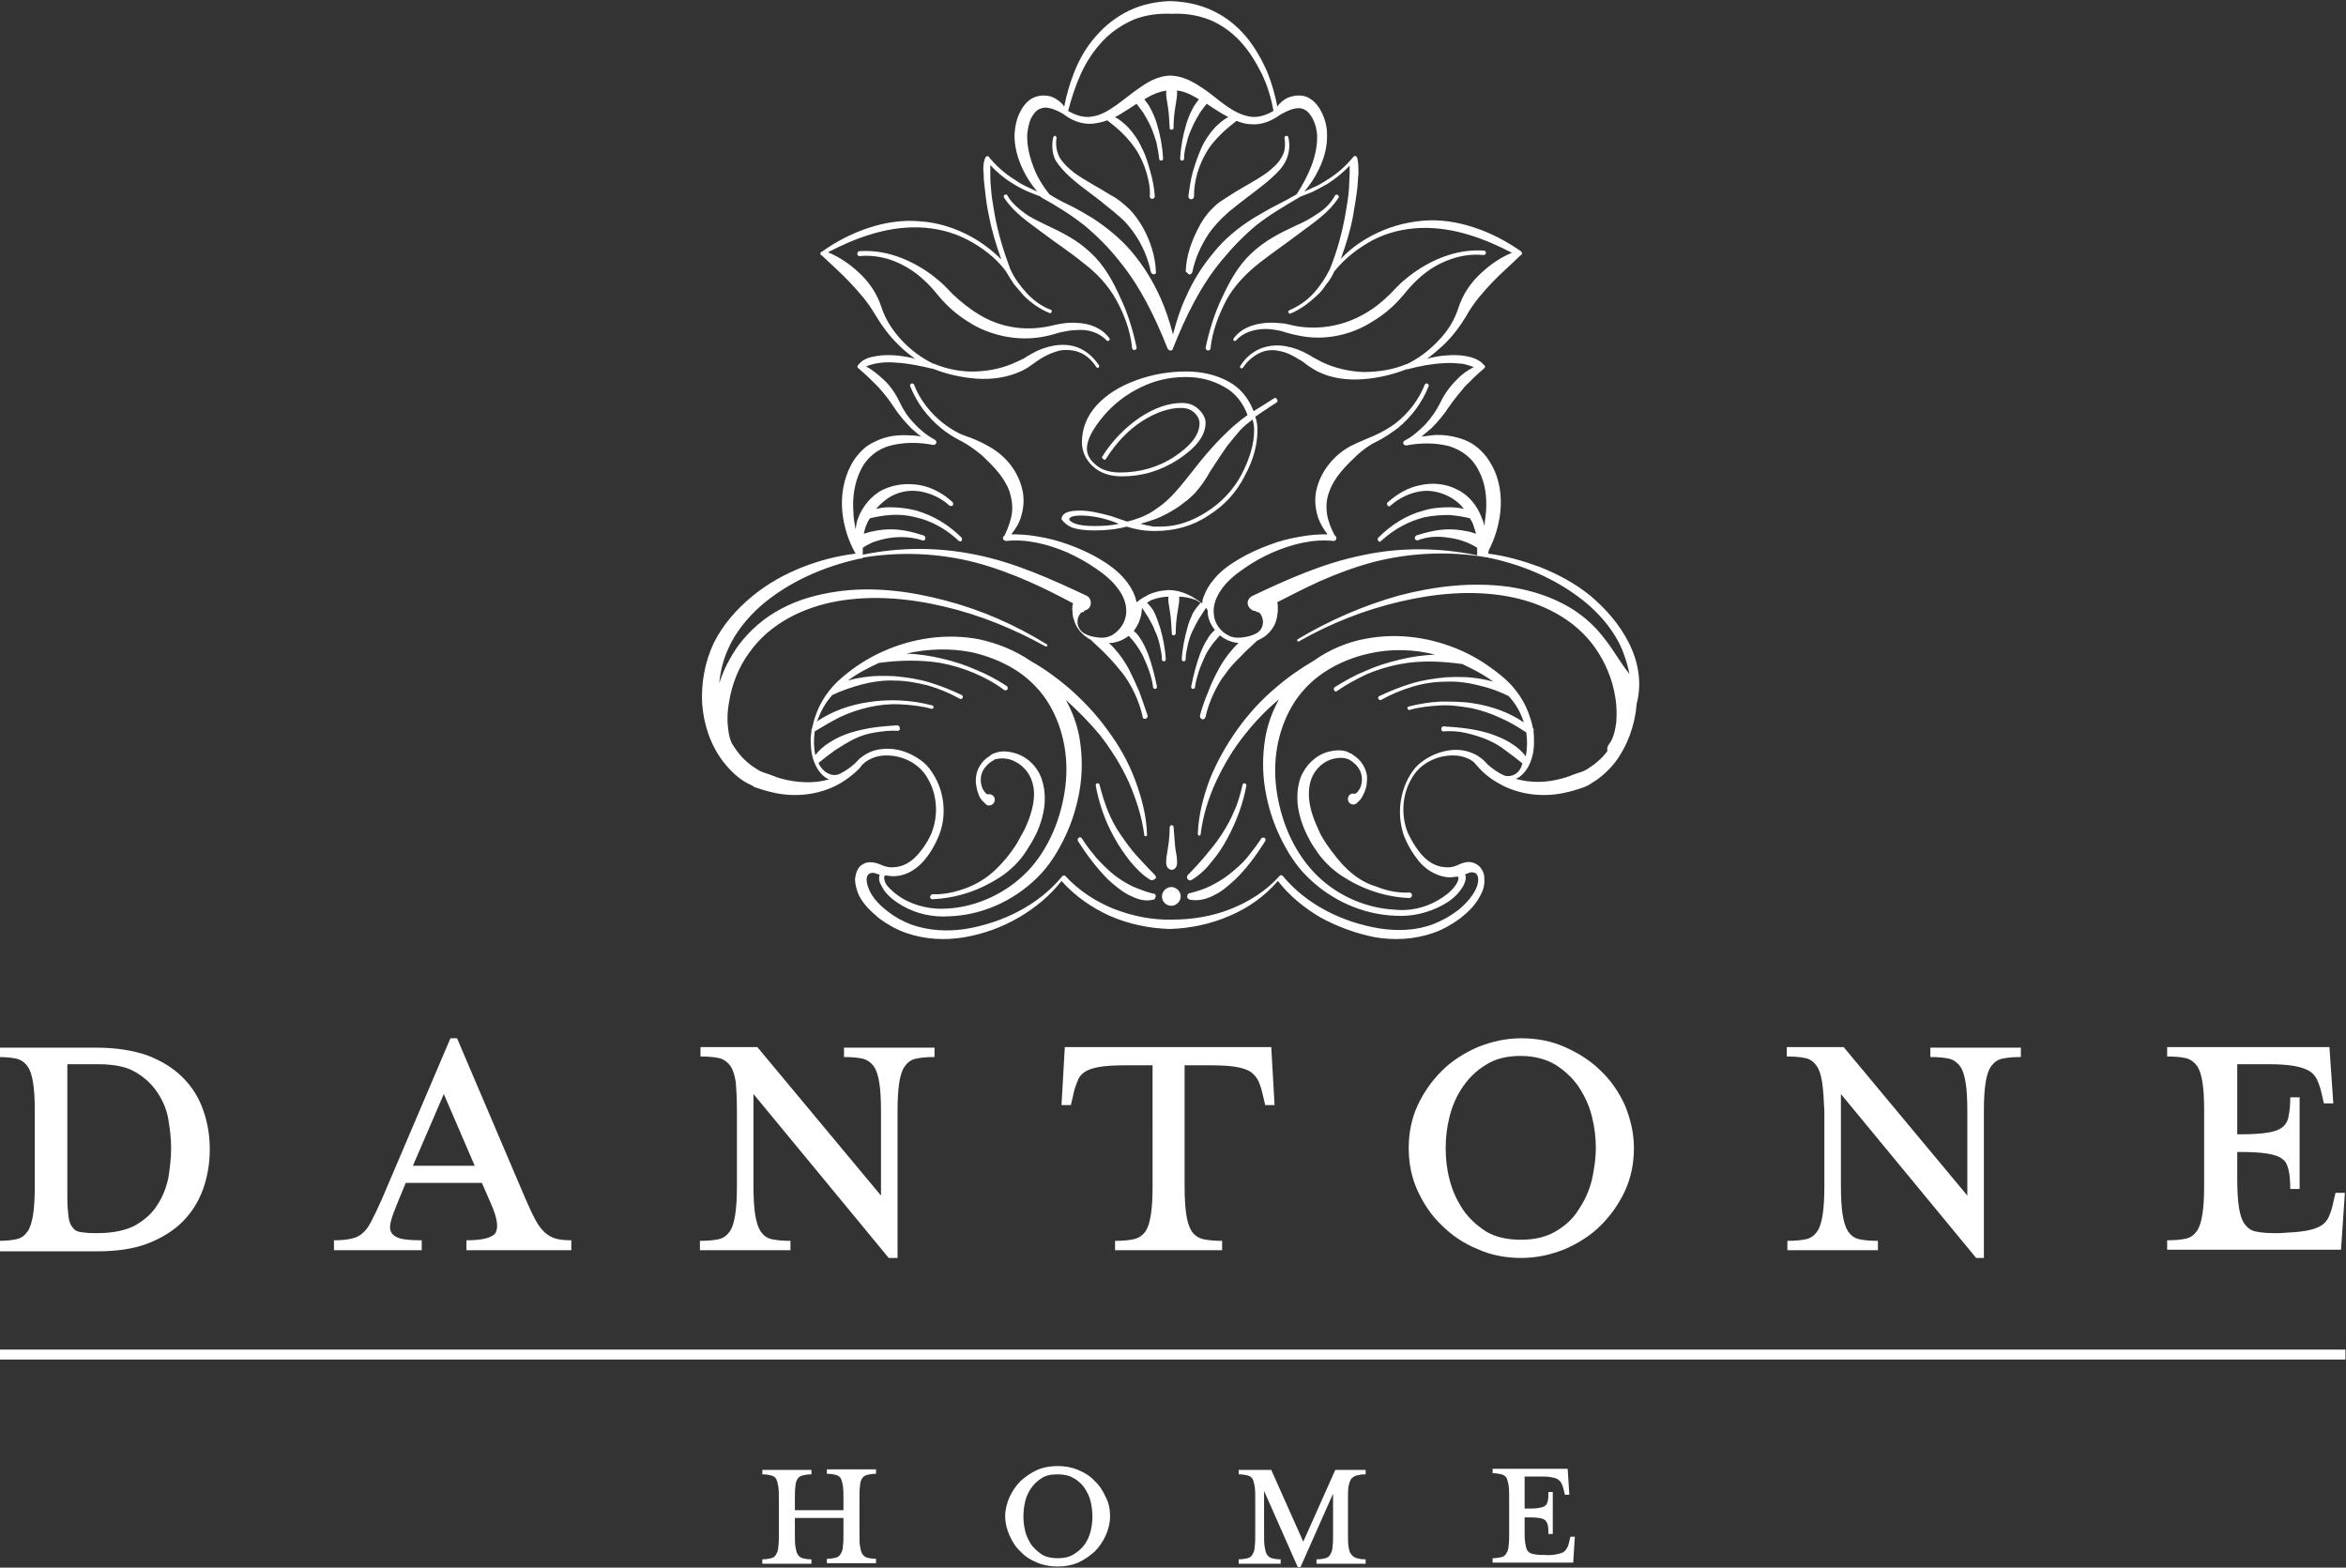 <?xml version="1.0" encoding="utf-8"?>
<!-- Generator: Adobe Illustrator 21.0.0, SVG Export Plug-In . SVG Version: 6.00 Build 0)  -->
<svg version="1.1" id="Слой_1" xmlns="http://www.w3.org/2000/svg" xmlns:xlink="http://www.w3.org/1999/xlink" x="0px" y="0px"
	 viewBox="0 0 425 284" style="enable-background:new 0 0 425 284;" xml:space="preserve">
<rect x="0" y="0" width="425" height="284" fill="#333333" stroke="none"/>
<style type="text/css">
	.st0{fill:#fff;}
</style>
<g>
	<path class="st0" d="M152.8,273.5v-1.9c0-1,0-1.8-0.1-2.4c-0.1-0.6-0.2-1-0.4-1.4c-0.2-0.3-0.5-0.5-0.9-0.6
		c-0.4-0.1-0.9-0.2-1.6-0.2v-0.8h8.9v0.8c-0.7,0-1.2,0.1-1.6,0.2c-0.4,0.1-0.7,0.3-0.9,0.6c-0.2,0.3-0.4,0.8-0.4,1.4
		c-0.1,0.6-0.1,1.4-0.1,2.4v6.2c0,1,0,1.7,0.1,2.3c0.1,0.6,0.2,1.1,0.4,1.4c0.2,0.3,0.5,0.6,0.9,0.7c0.4,0.1,0.9,0.2,1.6,0.2v0.8
		h-8.9v-0.8c0.7,0,1.2-0.1,1.6-0.2c0.4-0.1,0.7-0.3,0.9-0.7c0.2-0.3,0.4-0.8,0.4-1.4c0.1-0.6,0.1-1.4,0.1-2.3V275H144v2.9
		c0,1,0,1.7,0.1,2.3c0.1,0.6,0.2,1.1,0.4,1.4c0.2,0.3,0.5,0.6,0.9,0.7c0.4,0.1,0.9,0.2,1.6,0.2v0.8h-8.9v-0.8c0.6,0,1.2-0.1,1.6-0.2
		c0.4-0.1,0.7-0.3,0.9-0.7c0.2-0.3,0.4-0.8,0.4-1.4c0.1-0.6,0.1-1.4,0.1-2.3v-6.2c0-1,0-1.8-0.1-2.4c-0.1-0.6-0.2-1-0.4-1.4
		c-0.2-0.3-0.5-0.5-0.9-0.6c-0.4-0.1-0.9-0.2-1.6-0.2v-0.8h8.9v0.8c-0.7,0-1.2,0.1-1.6,0.2c-0.4,0.1-0.7,0.3-0.9,0.6
		c-0.2,0.3-0.4,0.8-0.4,1.4c-0.1,0.6-0.1,1.4-0.1,2.4v1.9H152.8z"/>
	<path class="st0" d="M201.1,274.7c0,1.2-0.3,2.4-0.8,3.5c-0.5,1.1-1.2,2.1-2,2.9c-0.9,0.8-1.9,1.5-3,2c-1.2,0.5-2.4,0.7-3.7,0.7
		c-1.3,0-2.5-0.2-3.7-0.7c-1.2-0.5-2.2-1.1-3-2c-0.9-0.8-1.5-1.8-2-2.9c-0.5-1.1-0.8-2.3-0.8-3.5c0-1.2,0.3-2.4,0.8-3.5
		c0.5-1.1,1.2-2.1,2-2.9c0.9-0.8,1.9-1.5,3-2c1.2-0.5,2.4-0.7,3.7-0.7c1.3,0,2.5,0.2,3.7,0.7c1.2,0.5,2.2,1.1,3,2
		c0.9,0.8,1.5,1.8,2,2.9C200.9,272.3,201.1,273.5,201.1,274.7z M197.9,274.7c0-0.8-0.1-1.7-0.3-2.6c-0.2-0.9-0.6-1.7-1.1-2.5
		c-0.5-0.7-1.2-1.4-2-1.8c-0.8-0.5-1.8-0.7-2.9-0.7c-1.2,0-2.2,0.2-2.9,0.7c-0.8,0.5-1.4,1.1-1.9,1.8c-0.5,0.7-0.9,1.6-1.1,2.5
		c-0.2,0.9-0.3,1.8-0.3,2.6c0,0.9,0.1,1.7,0.3,2.6c0.2,0.9,0.6,1.7,1.1,2.5c0.5,0.7,1.2,1.3,1.9,1.8c0.8,0.5,1.8,0.7,2.9,0.7
		c1.1,0,2.1-0.2,2.9-0.7c0.8-0.5,1.5-1.1,2-1.8c0.5-0.7,0.9-1.6,1.1-2.5C197.8,276.5,197.9,275.6,197.9,274.7z"/>
	<path class="st0" d="M229,277.9c0,1,0,1.7,0.1,2.3c0.1,0.6,0.2,1.1,0.4,1.4c0.2,0.3,0.5,0.6,0.9,0.7c0.4,0.1,0.9,0.2,1.6,0.2v0.8
		h-7.6v-0.8c0.6,0,1.2-0.1,1.6-0.2c0.4-0.1,0.7-0.3,0.9-0.7c0.2-0.3,0.4-0.8,0.4-1.4c0.1-0.6,0.1-1.4,0.1-2.3v-6.2
		c0-1,0-1.8-0.1-2.4c-0.1-0.6-0.2-1-0.4-1.4c-0.2-0.3-0.5-0.5-0.9-0.6c-0.4-0.1-0.9-0.2-1.6-0.2v-0.8h5.9l5.8,13l5.8-13h5.5v0.8
		c-0.7,0-1.2,0.1-1.6,0.2c-0.4,0.1-0.7,0.3-1,0.6c-0.2,0.3-0.4,0.8-0.5,1.4c-0.1,0.6-0.1,1.4-0.1,2.4v6.2c0,1,0,1.7,0.1,2.3
		c0.1,0.6,0.2,1.1,0.5,1.4c0.2,0.3,0.6,0.6,1,0.7c0.4,0.1,0.9,0.2,1.6,0.2v0.8h-8.9v-0.8c0.7,0,1.2-0.1,1.6-0.2
		c0.4-0.1,0.7-0.3,0.9-0.7c0.2-0.3,0.4-0.8,0.4-1.4c0.1-0.6,0.1-1.4,0.1-2.3v-7.3l-5.9,13.3h-0.5l-6.1-13.8V277.9z"/>
	<path class="st0" d="M281.9,281.6c0.5-0.1,1-0.2,1.3-0.4c0.3-0.2,0.5-0.4,0.7-0.8c0.2-0.3,0.3-0.7,0.4-1.2l0.2-0.8h0.8l-0.3,4.7
		h-14.6v-0.8c0.6,0,1.2-0.1,1.6-0.2c0.4-0.1,0.7-0.3,0.9-0.7c0.2-0.3,0.4-0.8,0.4-1.4c0.1-0.6,0.1-1.4,0.1-2.3v-6.2
		c0-1,0-1.8-0.1-2.4c-0.1-0.6-0.2-1-0.4-1.4c-0.2-0.3-0.5-0.5-0.9-0.6c-0.4-0.1-0.9-0.2-1.6-0.2v-0.8h8.6h5l0.3,4.7h-0.8l-0.2-0.8
		c-0.1-0.4-0.2-0.8-0.4-1.2c-0.1-0.3-0.4-0.6-0.7-0.8c-0.3-0.2-0.7-0.3-1.3-0.4c-0.5-0.1-1.3-0.1-2.1-0.1h-2.6v5.8h0.2
		c1,0,1.8,0,2.3-0.1c0.6-0.1,1-0.2,1.2-0.4c0.3-0.2,0.4-0.5,0.5-0.9c0.1-0.4,0.1-0.9,0.1-1.6h0.8v7.6h-0.8c0-0.6,0-1.2-0.1-1.6
		c-0.1-0.4-0.3-0.7-0.5-0.9c-0.3-0.2-0.7-0.4-1.2-0.4c-0.6-0.1-1.3-0.1-2.3-0.1h-0.2v2.3c0,1,0,1.7,0.1,2.3c0.1,0.6,0.2,1.1,0.4,1.4
		c0.2,0.3,0.5,0.5,0.9,0.6c0.4,0.1,0.9,0.2,1.6,0.2h0.5C280.7,281.8,281.4,281.7,281.9,281.6z"/>
</g>
<g>
	<path class="st0" d="M-0.4,224.8c1.4,0,2.5-0.1,3.4-0.3c0.9-0.2,1.5-0.7,2-1.4c0.5-0.7,0.8-1.8,1-3.1c0.2-1.3,0.3-3,0.3-5.1v-13.6
		c0-2.2-0.1-3.9-0.3-5.1c-0.2-1.3-0.5-2.3-1-3c-0.5-0.7-1.2-1.2-2-1.4c-0.9-0.2-2-0.3-3.4-0.3v-1.7h17.8c3.6,0,6.7,0.5,9.3,1.4
		c2.6,1,4.7,2.3,6.4,4c1.7,1.7,2.9,3.6,3.7,5.9c0.8,2.2,1.2,4.6,1.2,7.1c0,2.6-0.4,4.9-1.2,7.2c-0.8,2.2-2,4.2-3.7,5.9
		c-1.7,1.7-3.8,3-6.4,4c-2.6,1-5.7,1.4-9.3,1.4H-0.4V224.8z M31,208c0-1.7-0.2-3.4-0.5-5.2c-0.3-1.8-1-3.4-2-4.9
		c-1-1.5-2.3-2.7-4-3.7c-1.7-1-4-1.4-6.8-1.4h-5.5v24.2c0,1.4,0.1,2.5,0.2,3.3c0.1,0.9,0.3,1.5,0.7,2c0.3,0.5,0.8,0.8,1.4,0.9
		c0.6,0.1,1.5,0.2,2.5,0.2h0.7c2.8,0,5.1-0.5,6.8-1.4c1.7-1,3.1-2.2,4-3.7c1-1.5,1.6-3.1,2-4.9C30.8,211.5,31,209.7,31,208z"/>
	<path class="st0" d="M71.9,218.2c-0.5,1.2-0.9,2.3-1.1,3.1c-0.2,0.8-0.2,1.5,0.1,2c0.3,0.5,0.9,0.9,1.7,1.1
		c0.9,0.2,2.1,0.3,3.8,0.3v1.8H60.5v-1.8c1.3,0,2.3-0.1,3.2-0.3c0.8-0.2,1.5-0.5,2.1-1.1c0.6-0.5,1.1-1.3,1.6-2.3
		c0.5-1,1.1-2.2,1.8-3.8l12.4-29.1h1.2l12.4,29.1c0.7,1.6,1.3,2.9,1.8,3.8c0.5,1,1.1,1.7,1.7,2.3c0.6,0.5,1.2,0.9,2,1.1
		c0.7,0.2,1.7,0.3,2.8,0.3v1.8H84.5v-1.8c3,0,4.8-0.5,5.3-1.4c0.5-0.9,0.3-2.6-0.8-5.1l-1.7-3.9H73.5L71.9,218.2z M80.4,198.2
		l-5.6,13H86L80.4,198.2z"/>
	<path class="st0" d="M133.3,196.1c-0.2-1.3-0.5-2.3-1-3c-0.5-0.7-1.2-1.2-2-1.4c-0.9-0.2-2-0.3-3.4-0.3v-1.7h10.3l22.4,26.9v-15.3
		c0-2.2-0.1-3.9-0.3-5.1c-0.2-1.3-0.5-2.3-1-3c-0.5-0.7-1.2-1.2-2-1.4c-0.9-0.2-2-0.3-3.4-0.3v-1.7h16.4v1.7c-1.4,0-2.5,0.1-3.4,0.3
		c-0.9,0.2-1.5,0.7-2,1.4c-0.5,0.7-0.8,1.7-1,3c-0.2,1.3-0.3,3-0.3,5.1v26.6h-1.6l-24.5-29.7v16.7c0,2.1,0.1,3.8,0.3,5.1
		c0.2,1.3,0.5,2.3,1,3.1c0.5,0.7,1.1,1.2,2,1.4c0.9,0.2,2,0.3,3.4,0.3v1.7h-16.4v-1.7c1.4,0,2.5-0.1,3.4-0.3c0.9-0.2,1.5-0.7,2-1.4
		c0.5-0.7,0.8-1.8,1-3.1c0.2-1.3,0.3-3,0.3-5.1v-13.6C133.5,199.1,133.4,197.4,133.3,196.1z"/>
	<path class="st0" d="M203.7,193c-1.9,0-3.4,0.1-4.6,0.3c-1.1,0.2-2,0.5-2.6,0.9c-0.6,0.4-1.1,1-1.3,1.7c-0.3,0.7-0.6,1.5-0.8,2.6
		l-0.4,1.7h-1.7l0.6-10.5h37.4l0.6,10.5h-1.7l-0.4-1.7c-0.2-1-0.5-1.9-0.8-2.6c-0.3-0.7-0.8-1.2-1.4-1.7c-0.6-0.4-1.5-0.7-2.6-0.9
		c-1.1-0.2-2.7-0.3-4.6-0.3h-4.8v21.9c0,2.1,0.1,3.8,0.3,5.1c0.2,1.3,0.5,2.3,1,3.1c0.5,0.7,1.2,1.2,2.1,1.4c0.9,0.2,2,0.3,3.4,0.3
		v1.7h-19.4v-1.7c1.4,0,2.5-0.1,3.4-0.3c0.9-0.2,1.6-0.7,2.1-1.4c0.5-0.7,0.8-1.8,1-3.1c0.2-1.3,0.3-3,0.3-5.1V193H203.7z"/>
	<path class="st0" d="M296,208c0,2.7-0.5,5.3-1.6,7.7c-1.1,2.4-2.6,4.5-4.4,6.3c-1.8,1.8-4,3.2-6.5,4.3c-2.5,1-5.1,1.6-7.9,1.6
		c-2.8,0-5.5-0.5-7.9-1.6c-2.5-1-4.7-2.5-6.5-4.3c-1.9-1.8-3.3-3.9-4.4-6.3c-1.1-2.4-1.6-5-1.6-7.7c0-2.7,0.5-5.3,1.6-7.7
		c1.1-2.4,2.6-4.5,4.4-6.3c1.8-1.8,4-3.2,6.5-4.3c2.5-1,5.1-1.6,7.9-1.6c2.8,0,5.5,0.5,7.9,1.6c2.5,1.1,4.7,2.5,6.5,4.3
		c1.9,1.8,3.3,3.9,4.4,6.3C295.4,202.8,296,205.3,296,208z M289.1,208c0-1.8-0.2-3.7-0.7-5.7c-0.5-2-1.3-3.7-2.4-5.4
		c-1.1-1.6-2.5-2.9-4.2-4c-1.7-1-3.8-1.6-6.3-1.6c-2.5,0-4.6,0.5-6.3,1.6c-1.7,1-3.1,2.4-4.2,4c-1.1,1.6-1.9,3.4-2.4,5.4
		c-0.5,2-0.7,3.8-0.7,5.7c0,1.9,0.2,3.8,0.7,5.7c0.5,2,1.3,3.7,2.4,5.4c1.1,1.6,2.5,2.9,4.2,4c1.7,1,3.8,1.5,6.3,1.5
		c2.5,0,4.6-0.5,6.3-1.5c1.7-1,3.2-2.3,4.2-4c1.1-1.6,1.9-3.4,2.4-5.4C288.8,211.8,289.1,209.9,289.1,208z"/>
	<path class="st0" d="M330.1,196.1c-0.2-1.3-0.5-2.3-1-3c-0.5-0.7-1.1-1.2-2-1.4c-0.9-0.2-2-0.3-3.4-0.3v-1.7h10.3l22.4,26.9v-15.3
		c0-2.2-0.1-3.9-0.3-5.1c-0.2-1.3-0.5-2.3-1-3c-0.5-0.7-1.2-1.2-2-1.4c-0.9-0.2-2-0.3-3.4-0.3v-1.7h16.4v1.7c-1.4,0-2.5,0.1-3.4,0.3
		c-0.9,0.2-1.5,0.7-2,1.4c-0.5,0.7-0.8,1.7-1,3c-0.2,1.3-0.3,3-0.3,5.1v26.6H358l-24.5-29.7v16.7c0,2.1,0.1,3.8,0.3,5.1
		c0.2,1.3,0.5,2.3,1,3.1c0.5,0.7,1.1,1.2,2,1.4c0.9,0.2,2,0.3,3.4,0.3v1.7h-16.4v-1.7c1.4,0,2.5-0.1,3.4-0.3c0.9-0.2,1.5-0.7,2-1.4
		c0.5-0.7,0.8-1.8,1-3.1c0.2-1.3,0.3-3,0.3-5.1v-13.6C330.4,199.1,330.3,197.4,330.1,196.1z"/>
	<path class="st0" d="M417.6,223c1.2-0.2,2.1-0.5,2.8-0.9c0.7-0.4,1.2-1,1.5-1.7c0.3-0.7,0.6-1.5,0.8-2.6l0.4-1.7h1.7l-0.7,10.3
		h-31.5v-1.7c1.4,0,2.5-0.1,3.4-0.3c0.9-0.2,1.5-0.7,2-1.4c0.5-0.7,0.8-1.8,1-3.1c0.2-1.3,0.3-3,0.3-5.1v-13.6
		c0-2.2-0.1-3.9-0.3-5.1c-0.2-1.3-0.5-2.3-1-3c-0.5-0.7-1.2-1.2-2-1.4c-0.9-0.2-2-0.3-3.4-0.3v-1.7h18.6h10.8l0.7,10.2H421l-0.4-1.7
		c-0.2-1-0.5-1.8-0.8-2.5c-0.3-0.7-0.8-1.3-1.5-1.7c-0.7-0.4-1.6-0.7-2.8-0.9c-1.2-0.2-2.7-0.3-4.6-0.3h-5.6v12.7h0.5
		c2.1,0,3.8-0.1,5-0.3c1.2-0.2,2.1-0.5,2.7-1c0.6-0.5,1-1.2,1.1-2c0.2-0.9,0.3-2,0.3-3.4h1.7v16.6h-1.7c0-1.4-0.1-2.6-0.3-3.4
		c-0.2-0.9-0.5-1.6-1.1-2c-0.6-0.5-1.5-0.8-2.7-1c-1.2-0.2-2.9-0.3-5-0.3h-0.5v4.9c0,2.1,0.1,3.8,0.3,5.1c0.2,1.3,0.5,2.3,1,3
		c0.5,0.7,1.1,1.2,2,1.4c0.9,0.2,2,0.3,3.4,0.3h1C414.9,223.3,416.4,223.2,417.6,223z"/>
</g>
<rect x="-0.4" y="244.5" class="st0" width="425.3" height="1.8"/>
<path class="st0" d="M229.3,58.5c-2.2,0.2-4.4,0.9-5.8,2.8c-0.1,0.1-0.1,0.3,0,0.4c0.1,0.1,0.3,0.1,0.4,0l0,0
	c1.3-1.5,3.4-2.1,5.4-2.1c1,0,2,0.2,2.9,0.4c0.9,0.3,2,0.6,3.1,0.8c4.2,0.9,8.8,0.1,12.6-2.1c1.9-1.1,3.7-2.4,5.2-4
	c0.8-0.8,1.4-1.6,2.1-2.4c0.7-0.8,1.4-1.5,2.2-2.2c1.5-1.3,3.3-2.4,5.3-3.1c1.9-0.7,4-1,6-0.8l0.1,0c0,0,0,0,0,0
	c0.2,0,0.4-0.2,0.4-0.4c0-0.2-0.2-0.4-0.4-0.4c-4.3-0.3-8.5,1.2-12.1,3.6c-0.9,0.6-1.8,1.3-2.6,2c-0.8,0.7-1.5,1.5-2.2,2.2
	c-1.4,1.4-3,2.7-4.8,3.7c-3.5,2-7.5,2.8-11.5,2.3c-1-0.1-1.9-0.4-3-0.6C231.5,58.5,230.4,58.4,229.3,58.5z M202.2,54.3
	c1.5,2.7,2.6,5.7,2.9,8.8l0,0c0,0,0,0,0,0c0,0.2,0.3,0.4,0.5,0.3c0.2-0.1,0.4-0.3,0.3-0.5c-0.7-3.2-1.6-6.2-3-9.1
	c-1.3-2.9-2.9-5.8-5.3-8c-2.4-2.3-5.2-3.7-8-5c-1.4-0.7-2.8-1.3-4-2.2c-1.2-0.9-2.4-1.9-3.1-3.2c0,0,0,0,0,0
	c-0.1-0.2-0.4-0.2-0.5-0.1c-0.2,0.1-0.2,0.4-0.1,0.5c1.8,2.8,4.5,4.5,7,6.4c2.5,1.9,5,3.5,7.3,5.4C198.6,49.4,200.7,51.6,202.2,54.3
	z M218.8,63.5c0.2,0,0.5-0.1,0.5-0.4v0c0.3-3.1,1.5-6.1,2.9-8.8c1.5-2.7,3.7-4.9,6-6.7c2.3-1.8,4.8-3.5,7.3-5.4
	c2.5-1.9,5.2-3.6,7-6.4c0,0,0,0,0,0c0.1-0.2,0-0.4-0.2-0.5c-0.2-0.1-0.4,0-0.5,0.2c-0.7,1.3-1.8,2.4-3.1,3.2c-1.3,0.9-2.6,1.6-4,2.2
	c-2.8,1.3-5.6,2.7-8,5c-2.4,2.2-4,5.2-5.3,8c-1.4,2.9-2.3,5.9-3,9.1c0,0,0,0,0,0C218.4,63.2,218.6,63.5,218.8,63.5z M194,32.2
	c2,1.8,4.2,3.2,6.2,4.9c0.5,0.4,1,0.8,1.5,1.2c0.5,0.4,0.9,0.8,1.4,1.2c0.9,0.8,1.7,1.8,2.4,2.8c1.4,2,2.5,4.5,3,7l0,0
	c0.1,0.2,0.3,0.4,0.5,0.4c0.3,0,0.5-0.2,0.4-0.5c-0.1-2.8-1-5.5-2.3-7.9c-0.7-1.2-1.5-2.4-2.5-3.4c-0.5-0.5-1-0.9-1.6-1.4
	c-0.5-0.4-1.1-0.8-1.7-1.1c-2.2-1.4-4.6-2.6-6.7-4.1c-1-0.8-1.9-1.6-2.6-2.7c-0.6-1.1-0.8-2.4-0.6-3.6c0-0.2-0.1-0.3-0.2-0.4
	c-0.2,0-0.3,0.1-0.4,0.3c-0.3,1.3-0.2,2.9,0.4,4.1C192,30.3,193,31.3,194,32.2z M200.5,61.7c0.1,0.1,0.3,0.1,0.4,0
	c0.1-0.1,0.2-0.3,0.1-0.4c-1.4-1.9-3.6-2.7-5.8-2.8c-1.1-0.1-2.2,0-3.3,0.2c-1.1,0.2-2,0.5-3,0.6c-4,0.6-8.1-0.2-11.5-2.3
	c-1.7-1-3.3-2.3-4.8-3.7c-0.7-0.7-1.4-1.5-2.2-2.2c-0.8-0.7-1.7-1.4-2.6-2c-3.6-2.4-7.8-3.9-12.1-3.6c0,0,0,0,0,0
	c-0.2,0-0.4,0.2-0.4,0.5c0,0.2,0.2,0.4,0.4,0.4l0,0c2-0.2,4.1,0.1,6,0.8c1.9,0.7,3.7,1.8,5.2,3.1c0.8,0.7,1.5,1.4,2.2,2.2
	c0.7,0.8,1.3,1.6,2.1,2.4c1.5,1.6,3.3,2.9,5.2,4c3.8,2.1,8.4,2.9,12.6,2.1c1.1-0.2,2.1-0.5,3.1-0.8c1-0.2,2-0.4,2.9-0.4
	C197,59.6,199.1,60.2,200.5,61.7L200.5,61.7z M215.4,49.7c0.2,0.1,0.5-0.1,0.6-0.4l0,0c0.5-2.5,1.6-4.9,3-7c0.7-1,1.5-1.9,2.4-2.8
	c0.4-0.4,0.9-0.8,1.3-1.2c0.5-0.4,1-0.8,1.5-1.2c2-1.6,4.2-3.1,6.2-4.9c1-0.9,2-1.9,2.6-3.2c0.6-1.3,0.7-2.8,0.4-4.1
	c0-0.2-0.2-0.3-0.4-0.3c-0.2,0-0.3,0.2-0.3,0.4c0.2,1.3,0.1,2.6-0.6,3.6c-0.6,1.1-1.6,1.9-2.6,2.7c-2.1,1.5-4.4,2.6-6.7,4.1
	c-0.6,0.4-1.1,0.7-1.7,1.1c-0.6,0.4-1.1,0.9-1.6,1.4c-1,1-1.8,2.2-2.4,3.4c-1.3,2.5-2.2,5.1-2.3,7.9
	C215.1,49.4,215.2,49.6,215.4,49.7z M169,162.9c4.4-0.2,8.5-1.6,12.2-4c1.8-1.2,3.5-2.8,4.7-4.7c0.6-0.9,1.2-1.9,1.7-2.9
	c0.5-1,0.9-2.1,1.2-3.2c0.6-2.2,0.7-4.7-0.1-7c-0.8-2.3-2.7-4.1-5-4.7c-1.1-0.3-2.3-0.4-3.4,0c-0.3,0.1-0.6,0.2-0.8,0.4
	c-0.1,0.1-0.3,0.2-0.4,0.3l-0.3,0.2c-0.5,0.4-0.9,0.8-1.2,1.3c-0.7,1-0.9,2.3-0.8,3.4c0.1,0.6,0.2,1.2,0.4,1.7
	c0.2,0.6,0.4,1.1,1.1,1.7l0.3,0.3c0.2,0.2,0.5,0.3,0.8,0.2c0.5-0.1,0.9-0.6,0.8-1.2c-0.1-0.5-0.6-0.9-1.1-0.8
	c-0.3,0.1-0.7-0.3-0.9-0.7c-0.3-0.4-0.4-0.9-0.5-1.4c-0.1-1,0.1-1.9,0.7-2.7c0.3-0.4,0.6-0.7,1-1l0.3-0.2c0.1,0,0.2-0.1,0.3-0.2
	c0.2-0.1,0.4-0.2,0.6-0.2c0.9-0.2,1.9-0.1,2.7,0.2c1.8,0.7,3.2,2.2,3.7,4c0.6,1.8,0.3,3.9-0.3,5.8c-0.3,1-0.7,1.9-1.1,2.8
	c-0.5,0.9-1,1.8-1.5,2.7c-1.1,1.7-2.4,3.3-3.9,4.7c-1.5,1.4-3.3,2.5-5.2,3.2c-1.9,0.7-4,1.2-6,1.1h0c0,0,0,0,0,0
	c-0.3,0-0.5,0.3-0.5,0.5C168.5,162.7,168.7,163,169,162.9z M215.2,158.5c-0.2,0.2-0.2,0.5-0.1,0.7c0.2,0.3,0.5,0.4,0.8,0.2
	c1.5-0.9,2.7-2.1,3.7-3.4c1.1-1.3,2-2.7,2.8-4.2c1.6-3,2.8-6.2,3.4-9.5c0-0.2-0.1-0.3-0.3-0.4c-0.2,0-0.4,0.1-0.4,0.3
	c-0.4,1.6-0.8,3.2-1.5,4.7c-0.6,1.5-1.4,2.9-2.3,4.3c-0.9,1.4-1.9,2.6-2.9,3.8C217.4,156.2,216.3,157.4,215.2,158.5L215.2,158.5z
	 M222.8,158.3c-1.1,0.9-2.3,1.6-3.5,2.2c-1.2,0.6-2.5,1-3.7,1.3l-0.1,0c-0.2,0.1-0.4,0.2-0.4,0.5c-0.1,0.3,0.1,0.6,0.5,0.7
	c1.7,0.3,3.2-0.2,4.5-0.9c1.4-0.7,2.5-1.7,3.6-2.7c2.2-2.1,3.9-4.5,5.5-7c0.1-0.2,0.1-0.5-0.1-0.6c-0.2-0.1-0.5-0.1-0.6,0.1
	c-0.8,1.2-1.7,2.4-2.6,3.5C225,156.5,223.9,157.4,222.8,158.3z M212.2,160.7c-0.9,0-1.7,0.8-1.7,1.7c0,0.9,0.7,1.7,1.7,1.7
	c0.9,0,1.7-0.8,1.7-1.7C213.9,161.5,213.1,160.7,212.2,160.7z M295.1,116.5c-1.7-3.4-4.2-6.2-6.9-8.5c-2.8-2.3-6-4-9.3-5.3
	c-3-1.1-6.1-2-9.3-2.4c0-0.2,0.1-0.4,0.1-0.6c1.1-2.1,1.8-4.4,2.1-6.9c0.3-2.9-0.1-6-1.6-8.6c-0.7-1.3-1.7-2.5-2.9-3.4
	c-1.2-0.9-2.6-1.4-4-1.7c-1.4-0.3-2.8-0.4-4.2-0.2c-0.5,0.1-1,0.1-1.6,0.2c0.6-0.5,1.2-1,1.8-1.5c1.2-1.2,2.3-2.5,3.2-3.9
	c0.9-1.3,1.9-2.5,2.9-3.7c1.1-1.1,2.2-2.2,3.4-3.2l0.1-0.1c0,0,0.1-0.1,0.1-0.1c0.1-0.2,0-0.4-0.2-0.5v0c-0.8-1-2.2-1.4-3.3-1.6
	c-1.2-0.2-2.4-0.2-3.6-0.1c-1.2,0.1-2.3,0.3-3.4,0.6c1-0.7,2-1.6,2.9-2.4c1.8-1.7,3.3-3.7,4.6-6c1.2-2,2.7-3.7,4.3-5.4
	c1.6-1.7,3.4-3.2,5.1-4.9l0.2-0.1c0,0,0.1-0.1,0.1-0.2c0.1-0.2-0.1-0.4-0.2-0.5v0c-2.6-1.8-5.4-3.3-8.5-4.3c-3-1-6.2-1.5-9.4-1.2
	c-3.2,0.3-6.3,1.2-9.1,2.7c-2.1,1.1-4,2.5-5.6,4.2c0.9-2.5,1.7-5,2.2-7.7c0.3-1.7,0.6-3.5,0.8-5.2c0.1-0.9,0.1-1.8,0.2-2.6
	c0-0.9,0-1.8-0.2-2.7l-0.1-0.2c0-0.1-0.1-0.2-0.2-0.2c-0.2-0.1-0.4,0-0.5,0.2v0c-1.3,1.6-2.9,3-4.7,4.1c-0.9,0.6-1.8,1.1-2.8,1.5
	c-0.4,0.2-0.9,0.4-1.3,0.6c1-1.2,1.9-2.5,2.6-4c1-2,1.6-4.2,1.5-6.5c0-1.2-0.3-2.4-0.8-3.5c-0.5-1.1-1.2-2.2-2.4-2.9
	c-0.6-0.4-1.3-0.5-2-0.5c-0.7,0-1.3,0.2-1.9,0.4c-0.8,0.4-1.4,0.9-1.9,1.6c-0.4-2.1-1-4.2-1.8-6.2c-1-2.3-2.3-4.6-3.9-6.5
	c-1.7-2-3.7-3.6-6.1-4.7c-2.3-1.1-4.9-1.6-7.5-1.7c0,0-0.1,0-0.1,0c0,0,0,0-0.1,0c-2.5,0.1-5,0.6-7.3,1.7c-2.3,1.1-4.4,2.7-6.1,4.7
	c-1.7,1.9-3,4.2-3.9,6.5c-0.8,2-1.4,4.1-1.8,6.2c-0.5-0.7-1.1-1.2-1.9-1.6c-0.6-0.3-1.2-0.4-1.9-0.4c-0.7,0-1.4,0.2-2,0.5
	c-1.2,0.7-1.9,1.8-2.4,2.9c-0.5,1.1-0.7,2.3-0.8,3.5c-0.1,2.3,0.6,4.6,1.5,6.5c0.7,1.5,1.6,2.8,2.6,4c-0.5-0.2-0.9-0.4-1.3-0.6
	c-0.9-0.4-1.9-0.9-2.7-1.5c-1.8-1.1-3.4-2.5-4.7-4.1v0c-0.1-0.1-0.1-0.2-0.2-0.2c-0.2-0.1-0.4,0.1-0.5,0.3l-0.1,0.2
	c-0.3,0.9-0.3,1.8-0.2,2.7c0,0.9,0.1,1.8,0.2,2.6c0.2,1.8,0.4,3.5,0.8,5.2c0.5,2.6,1.3,5.2,2.2,7.7c-1.7-1.7-3.6-3.1-5.6-4.2
	c-2.8-1.5-5.9-2.5-9.1-2.7c-3.2-0.3-6.4,0.2-9.4,1.2c-3,1-5.9,2.5-8.4,4.3v0c-0.1,0-0.1,0-0.2,0.1c-0.1,0.2-0.1,0.4,0,0.5l0.2,0.1
	c1.8,1.7,3.5,3.2,5.1,4.9c1.6,1.7,3.1,3.4,4.3,5.4c1.3,2.2,2.8,4.3,4.6,6c0.9,0.9,1.9,1.7,2.9,2.4c-1.1-0.3-2.3-0.5-3.4-0.6
	c-1.2-0.1-2.4-0.1-3.6,0.1c-1.2,0.2-2.5,0.5-3.3,1.6v0c0,0-0.1,0.1-0.1,0.1c-0.1,0.2-0.1,0.4,0.1,0.5l0.1,0.1c1.2,1,2.3,2.1,3.4,3.2
	c1,1.1,2,2.3,2.9,3.7c0.9,1.4,2,2.7,3.2,3.9c0.6,0.5,1.2,1.1,1.8,1.5c-0.5-0.1-1-0.2-1.6-0.2c-1.4-0.1-2.8-0.1-4.2,0.2
	c-1.4,0.3-2.8,0.9-4,1.7c-1.2,0.9-2.2,2.1-2.9,3.4c-1.4,2.6-1.9,5.7-1.6,8.6c0.3,2.7,1.1,5.2,2.4,7.5c-3.3,0.4-6.4,1.2-9.5,2.4
	c-3.3,1.3-6.4,3-9.2,5.3c-2.8,2.3-5.3,5.1-7,8.5c-1.6,3.4-2.3,7.2-2.1,11c0.3,3.8,1.5,7.5,3.9,10.6c1.2,1.5,2.6,2.9,4.3,3.8
	c0.4,0.2,0.9,0.4,1.3,0.7l0.3,0.1l0.3,0.1l0.6,0.2c0.9,0.3,1.8,0.5,2.7,0.7c3.6,0.7,7.4,0.3,10.7-1.3c1.6-0.8,3.1-1.9,4.4-3.2
	c0.3-0.4,0.5-0.7,0.8-0.9c0.3-0.3,0.6-0.5,1-0.7c0.7-0.4,1.5-0.6,2.3-0.7c3.2-0.3,6.7,1.2,8.3,4.2c1.7,2.9,1.9,6.6,0.7,9.7
	c-0.6,1.5-1.6,3-2.7,4.2c-1.1,1.2-2.5,2-4,2.1c-0.7,0.1-1.5,0-2.2-0.3c-0.7-0.3-1.8-0.8-3-0.5c-0.6,0.2-1.2,0.6-1.5,1.2
	c-0.3,0.5-0.4,1.1-0.5,1.7c0,1.1,0.3,2.1,0.7,3c0.9,1.8,2.3,3,3.7,4.2c1.5,1.1,3.1,2,4.8,2.6c3.4,1.2,7.1,1.4,10.6,0.8
	c3.5-0.6,6.8-1.8,9.9-3.6c2.9-1.7,5.6-3.9,7.7-6.6c2.4,2.7,5.4,4.8,8.7,6.3c3.4,1.5,7.2,2.3,10.9,2.4c0,0,0,0,0,0h0c0,0,0,0,0,0
	c3.7-0.1,7.5-0.9,10.9-2.4c3.3-1.4,6.3-3.5,8.7-6.3c2.1,2.7,4.8,4.9,7.7,6.6c3.1,1.7,6.4,2.9,9.9,3.6c3.5,0.6,7.2,0.4,10.6-0.8
	c1.7-0.6,3.3-1.5,4.8-2.6c1.4-1.1,2.8-2.4,3.7-4.2c0.5-0.9,0.8-1.9,0.7-3c0-0.6-0.1-1.2-0.5-1.7c-0.3-0.6-0.9-1-1.5-1.2
	c-1.2-0.4-2.3,0.2-3,0.5c-0.7,0.3-1.4,0.4-2.2,0.3c-1.5-0.1-2.9-0.9-4-2.1c-1.1-1.2-2-2.7-2.7-4.2c-1.2-3.1-1-6.8,0.7-9.7
	c1.6-3,5.1-4.5,8.3-4.2c0.8,0.1,1.6,0.3,2.3,0.7c0.3,0.2,0.7,0.4,0.9,0.7c0.3,0.3,0.5,0.6,0.8,0.9c1.3,1.4,2.8,2.4,4.4,3.2
	c3.3,1.6,7.1,2,10.7,1.3c0.9-0.2,1.8-0.4,2.7-0.7l0.6-0.2l0.3-0.1l0.3-0.1c0.5-0.2,0.9-0.4,1.3-0.7c1.7-1,3.1-2.3,4.3-3.8
	c2.3-3.1,3.6-6.8,3.9-10.6C297.5,123.7,296.8,119.9,295.1,116.5z M195.8,13.4c1-2.2,2.3-4.2,4-6c1.6-1.7,3.6-3,5.7-3.9
	c2.1-0.8,4.4-1.1,6.7-1c0,0,0.1,0,0.1,0c2.2-0.1,4.5,0.2,6.6,1c2.1,0.8,4.1,2.2,5.7,3.9c1.6,1.7,2.9,3.8,4,6c1,2.1,1.7,4.4,2.1,6.7
	c-1.4,0.8-2.9,1.3-4.4,1c-1.6-0.3-3-1.1-4.4-2.1c-1.4-1-2.7-2.2-4.3-3.2c-1.5-1-3.3-2-5.4-2.1c0,0,0,0-0.1,0h0l-0.1,0
	c0,0-0.1,0-0.1,0c0,0,0,0-0.1,0c-2,0.1-3.8,1.1-5.2,2.1c-1.5,1-2.9,2.2-4.3,3.2c-1.4,1-2.9,1.9-4.4,2.1c-1.5,0.3-3-0.2-4.4-1
	C194.1,17.8,194.8,15.6,195.8,13.4z M187.1,29.9c-0.7-1.9-1.1-3.8-1-5.7c0.1-0.9,0.3-1.8,0.6-2.6c0.4-0.8,0.9-1.5,1.5-1.8
	c0.6-0.3,1.2-0.4,2-0.2c0.8,0.2,1.7,0.6,2.5,1.1c0,0,0,0,0,0c0,0,0,0,0,0l0,0c1.4,1.1,3.3,1.9,5.3,1.7c0.9-0.1,1.8-0.3,2.6-0.6
	c1,0.8,1.9,1.5,2.8,2.4c1,1,1.8,2,2.6,3.2c0.7,1.2,1.3,2.5,1.7,3.9c0.4,1.4,0.7,2.8,0.6,4.2v0c0,0,0,0,0,0.1c0,0.3,0.3,0.5,0.5,0.4
	c0.3,0,0.4-0.3,0.4-0.5c-0.1-1.5-0.4-3-0.8-4.4c-0.4-1.4-0.8-2.9-1.5-4.2c-0.6-1.4-1.5-2.7-2.5-3.8c-0.7-0.7-1.5-1.4-2.4-1.9
	c0.4-0.2,0.8-0.4,1.1-0.6c1-0.6,1.9-1.2,2.8-1.8c0.4,0.5,0.8,1.1,1.2,1.6c0.5,0.8,1,1.7,1.4,2.6c0.4,0.9,0.7,1.9,1,2.8
	c0.2,1,0.4,2,0.5,3v0c0,0.2,0.2,0.3,0.4,0.3c0.2,0,0.3-0.2,0.3-0.4c-0.1-2.1-0.5-4.2-1.1-6.2c-0.3-1-0.7-2-1.2-2.9
	c-0.3-0.6-0.7-1.1-1.1-1.6c0.2-0.1,0.3-0.2,0.5-0.3c1.2-0.7,2.3-1.1,3.5-1.3c-0.1,0.4,0,0.8,0,1.2c0.1,0.6,0.2,1.2,0.3,1.9
	c0.2,1.2,0.2,2.5,0.3,3.7c0,0.2,0.1,0.3,0.3,0.3c0.2,0,0.4-0.1,0.4-0.3c0-1.2,0.1-2.5,0.3-3.7c0.1-0.6,0.2-1.2,0.3-1.9
	c0-0.4,0.1-0.8,0-1.2c1.2,0.1,2.3,0.6,3.5,1.3c0.2,0.1,0.3,0.2,0.5,0.3c-0.4,0.5-0.8,1-1.1,1.6c-0.5,0.9-0.9,1.9-1.2,2.9
	c-0.6,2-1,4.1-1.1,6.2c0,0,0,0,0,0c0,0.2,0.1,0.4,0.3,0.4c0.2,0,0.4-0.1,0.4-0.3v0c0-1,0.2-2,0.5-3c0.2-1,0.6-1.9,1-2.8
	c0.4-0.9,0.9-1.8,1.4-2.6c0.4-0.6,0.8-1.1,1.2-1.6c0.9,0.6,1.8,1.2,2.8,1.8c0.4,0.2,0.7,0.4,1.1,0.6c-0.9,0.5-1.7,1.2-2.4,1.9
	c-1,1.1-1.9,2.4-2.5,3.8c-0.6,1.4-1.1,2.8-1.5,4.2c-0.4,1.4-0.6,2.9-0.8,4.4c0,0,0,0,0,0.1c0,0.3,0.2,0.5,0.5,0.5
	c0.3,0,0.5-0.2,0.5-0.5v0c0-1.4,0.2-2.8,0.6-4.2c0.4-1.4,1-2.7,1.7-3.9c0.7-1.2,1.6-2.2,2.6-3.2c0.9-0.9,1.8-1.6,2.8-2.4
	c0.8,0.3,1.7,0.6,2.6,0.6c1.9,0.2,3.8-0.6,5.3-1.7l0,0c0,0,0,0,0,0c0,0,0,0,0,0c0.9-0.5,1.7-0.9,2.5-1.1c0.8-0.2,1.5-0.1,2,0.2
	c0.6,0.3,1.1,1,1.5,1.8c0.4,0.8,0.6,1.7,0.7,2.6c0.1,1.9-0.3,3.8-1,5.7c-0.7,1.8-1.6,3.5-2.7,5.2c-1.2,0.7-2.5,1.4-3.7,2
	c-1.4,0.7-2.7,1.5-4.1,2.3c-2.7,1.7-5.2,3.7-7.2,6.2c-2.1,2.5-3.8,5.2-5.1,8.2c-1,2.1-1.7,4.4-2.3,6.7c-0.6-2.3-1.3-4.5-2.3-6.7
	c-1.3-2.9-3-5.7-5.1-8.2c-2.1-2.5-4.6-4.5-7.2-6.2c-1.3-0.8-2.7-1.6-4.1-2.3c-1.3-0.6-2.6-1.3-3.7-2
	C188.7,33.4,187.7,31.7,187.1,29.9z M155,95.9c-0.2-1.1-0.4-2.1-0.4-3.2c-0.2-2.6,0.2-5.2,1.3-7.5c1.1-2.3,3.1-3.9,5.5-4.5
	c2.4-0.6,5.1-0.6,7.6-0.1l0.1,0c0.2,0,0.4-0.1,0.5-0.3c0.1-0.2,0-0.5-0.2-0.6l0,0c-1.3-0.7-2.6-1.7-3.7-2.9c-1.1-1.1-2-2.4-2.7-3.9
	c-0.7-1.5-1.7-3-2.9-4.1c-1-0.9-2-1.8-3.2-2.4c0.7-0.3,1.4-0.5,2.1-0.6c1.1-0.2,2.2-0.2,3.3-0.1c2.2,0.1,4.5,0.6,6.6,1.1l0.1,0
	c0,0,0,0,0,0c2.5,1,5.2,1.6,7.9,1.8c2.8,0.2,5.6-0.2,8.2-1.4c0.6-0.3,1.3-0.7,1.8-1.1c0.6-0.4,1.1-0.8,1.6-1.1
	c1.1-0.7,2.3-1.2,3.5-1.5c1.2-0.2,2.6-0.1,3.7,0.4c1.2,0.5,2.2,1.5,2.9,2.6l0,0c0,0,0,0,0,0c0.1,0.1,0.3,0.2,0.4,0.1
	c0.1-0.1,0.2-0.3,0.1-0.4c-0.8-1.2-1.8-2.2-3.1-2.9c-1.3-0.7-2.7-0.9-4.1-0.8c-1.4,0.1-2.8,0.5-4.1,1.1c-0.6,0.3-1.3,0.7-1.8,1
	c-0.5,0.4-1.1,0.6-1.7,0.9c-2.3,1.1-4.8,1.7-7.5,1.8c-2.6,0.1-5.2-0.4-7.6-1.4c0,0,0,0-0.1,0l0,0c-2.1-1-4.1-2.5-5.7-4.2
	c-1.6-1.7-3-3.8-3.7-6c-0.8-2.5-2.3-4.7-4.2-6.4c-1.6-1.5-3.4-2.7-5.5-3.6c2.5-1.3,5-2.4,7.6-3.2c2.9-0.9,5.9-1.4,8.9-1.3
	c3,0.1,6,0.8,8.7,2.2c2.7,1.4,5.2,3.3,7,5.7c0,0,0,0,0,0c0.5,0.9,1,1.6,1.5,2.4c0.6,0.7,1.2,1.4,1.8,2.1c1.3,1.3,2.9,2.4,4.6,3.1
	l0,0c0.2,0.1,0.4,0,0.4-0.2c0.1-0.2,0-0.4-0.2-0.4c-1.6-0.6-3.1-1.7-4.3-3c-1.2-1.3-2.3-2.8-3-4.4l0,0c0,0,0,0,0,0c0,0,0,0,0,0
	c-1.2-3.2-2.2-6.5-2.8-9.8c-0.3-1.7-0.6-3.4-0.7-5.1c-0.1-0.9-0.1-1.7-0.1-2.6c0-0.4,0-0.8,0-1.3c1.2,1.3,2.5,2.4,4,3.3
	c0.9,0.6,1.9,1.1,2.8,1.5c0.7,0.3,1.5,0.6,2.3,0.9c0,0.1,0.1,0.1,0.2,0.2c2.7,1.5,5.3,3.1,7.7,5c2.3,1.9,4.4,4,6.3,6.4
	c3.8,4.6,6.5,10.1,8.8,15.9c0.1,0.2,0.3,0.4,0.5,0.4c0,0,0.1,0,0.1,0c0,0,0,0,0,0c0,0,0,0,0,0c0.2,0,0.4-0.2,0.4-0.4
	c2.3-5.8,5-11.3,8.8-15.9c1.9-2.3,4-4.5,6.3-6.4c2.4-1.9,5-3.4,7.7-5c0,0,0,0,0,0c0.1,0,0.1-0.1,0.1-0.1c0.8-0.3,1.5-0.6,2.3-0.9
	c1-0.5,1.9-1,2.8-1.5c1.4-0.9,2.8-2,4-3.3c0,0.4,0,0.8,0,1.3c0,0.9-0.1,1.7-0.1,2.6c-0.1,1.7-0.4,3.4-0.7,5.1
	c-0.6,3.3-1.5,6.6-2.8,9.8c0,0,0,0,0,0l0,0c-0.8,1.6-1.8,3.1-3,4.4c-1.2,1.3-2.7,2.3-4.3,3l0,0c-0.2,0.1-0.3,0.3-0.2,0.4
	c0.1,0.2,0.3,0.3,0.4,0.2c1.7-0.7,3.2-1.8,4.6-3.1c0.7-0.6,1.3-1.3,1.8-2.1c0.6-0.7,1.1-1.5,1.5-2.4c0,0,0,0,0,0c0,0,0,0,0,0
	c1.9-2.4,4.4-4.3,7-5.7c2.7-1.4,5.7-2.1,8.7-2.2c3-0.1,6,0.4,8.9,1.3c2.6,0.8,5.1,1.9,7.6,3.2c-2,0.8-3.9,2.1-5.5,3.6
	c-1.9,1.7-3.4,3.9-4.2,6.4c-0.7,2.2-2,4.3-3.7,6c-1.6,1.7-3.6,3.2-5.7,4.2l0,0c0,0,0,0-0.1,0c-2.4,1-5.1,1.4-7.7,1.4
	c-2.6-0.1-5.2-0.7-7.5-1.8c-0.6-0.3-1.1-0.6-1.7-0.9c-0.6-0.4-1.2-0.7-1.8-1c-1.3-0.6-2.7-1-4.1-1.1c-1.4-0.1-2.9,0.2-4.1,0.8
	c-1.3,0.7-2.3,1.6-3.1,2.9v0c-0.1,0.1-0.1,0.3,0.1,0.4c0.1,0.1,0.3,0,0.4-0.1l0,0c0.7-1.1,1.7-2,2.9-2.6c1.2-0.6,2.5-0.7,3.7-0.4
	c1.2,0.2,2.4,0.8,3.5,1.5c0.6,0.3,1.1,0.7,1.6,1.1c0.6,0.4,1.2,0.8,1.8,1.1c2.6,1.3,5.5,1.6,8.2,1.4c2.7-0.2,5.3-0.8,7.9-1.8
	c0,0,0,0,0.1,0l0.1,0c2.2-0.6,4.4-1,6.6-1.1c1.1-0.1,2.2,0,3.3,0.1c0.7,0.1,1.4,0.4,2.1,0.6c-1.2,0.6-2.3,1.4-3.2,2.4
	c-1.2,1.2-2.2,2.6-2.9,4.1c-0.7,1.4-1.6,2.7-2.7,3.9c-1.1,1.1-2.3,2.2-3.7,2.9l0,0c-0.2,0.1-0.3,0.3-0.3,0.5c0,0.2,0.3,0.4,0.5,0.4
	l0.1,0c2.5-0.5,5.2-0.5,7.6,0.1c2.4,0.7,4.4,2.2,5.5,4.5c1.2,2.2,1.5,4.9,1.3,7.5c-0.1,0.8-0.2,1.6-0.3,2.5
	c-0.1-0.5-0.2-0.9-0.4-1.3c-0.8-2.3-2.4-4.3-4.5-5.3c-2.1-1.1-4.5-1.3-6.7-0.8c-2.2,0.4-4.2,1.6-5.9,3.1l0,0c-0.2,0.2-0.2,0.4,0,0.6
	c0.1,0.2,0.4,0.2,0.5,0c1.6-1.4,3.5-2.3,5.5-2.6c2-0.3,4.1,0.3,5.7,1.3c0.8,0.5,1.5,1.1,2.1,1.9c-0.8-0.2-1.7-0.3-2.5-0.3
	c-1.6,0-3.2,0.1-4.8,0.6c-3.1,0.8-5.9,2.6-8.2,4.9c-0.1,0.1-0.2,0.4,0,0.6c0.1,0.2,0.4,0.2,0.5,0c2.3-2.1,5-3.6,7.9-4.3
	c1.5-0.3,3-0.4,4.5-0.4c1.2,0.1,2.5,0.3,3.7,0.6c0.2,0.3,0.3,0.6,0.5,0.9c0.2,0.6,0.4,1.2,0.6,1.9c-0.6-0.2-1.2-0.4-1.9-0.5
	c-1-0.2-2-0.3-3-0.3c-2,0-4,0.5-5.9,1.1c0,0,0,0,0,0c-0.2,0.1-0.3,0.3-0.3,0.6c0.1,0.2,0.3,0.3,0.5,0.3c1.8-0.7,3.7-0.8,5.5-0.5
	c0.9,0.1,1.8,0.3,2.7,0.6c0.9,0.3,1.7,0.7,2.4,1.1l0,0c0,0,0.1,0,0.1,0.1c0,0,0.1,0,0.1,0c0,0.4,0,0.9,0,1.4
	c-6.8-1.4-13.9-1.5-20.8,0c-7,1.4-13.7,4.4-20,7.4l0,0c0,0,0,0,0,0c-0.7,0.4-1,1.2-0.6,1.9c0.3,0.5,0.8,0.8,1.3,0.8
	c0.1,0.1,0.1,0.2,0.2,0.2c0-0.1,0.3,0,0.4,0.1c0.2,0.1,0.3,0.3,0.4,0.5c0.2,0.4,0.3,0.8,0.3,1.2c0,0.9-0.5,1.7-1.3,2.1
	c-0.8,0.4-1.7,0.6-2.6,0.7c-0.9,0.1-1.7,0-2.4-0.4c-1.4-0.7-2.5-2.2-2.6-3.8c-0.2-1.6,0.4-3.2,1.5-4.7c1.1-1.5,2.5-2.6,4.1-3.7
	c1.6-1.1,3.2-2,5-2.8c3.5-1.5,7.3-2.5,11.1-2.1l0,0c0,0,0,0,0,0c0.3,0,0.5-0.2,0.5-0.5c0-0.2-0.1-0.4-0.3-0.5
	c-0.7-1.3-1.2-2.6-1.4-3.9c-0.2-1.4-0.1-2.7,0.4-4c0.9-2.6,2.9-4.6,5-6.6c1.1-1,2.3-1.9,3.6-2.5c1.4-0.7,2.7-1.6,3.9-2.5
	c2.4-2,4.3-4.5,5.5-7.5v0c0.1-0.2,0-0.4-0.2-0.5c-0.2-0.1-0.4,0-0.5,0.2l0,0c-1.1,2.8-3,5.2-5.3,7c-1.2,0.9-2.5,1.6-3.8,2.2
	c-1.4,0.6-2.9,1.2-4.3,1.9c-2.8,1.5-5.2,4.2-6.1,7.5c-0.5,1.7-0.4,3.5,0.1,5.2c0.4,1.3,1.1,2.4,1.8,3.3c-1.6,0-3.2,0.1-4.8,0.4
	c-1.9,0.3-3.9,0.8-5.7,1.5c-1.9,0.7-3.7,1.5-5.4,2.5c-1.7,1-3.5,2.2-4.8,3.9c-0.7,0.8-1.3,1.8-1.7,2.9c-0.2,0.4-0.3,0.9-0.3,1.3
	c-0.1,0-0.1-0.1-0.2-0.1c-0.6-0.5-1.2-0.8-1.8-1.2c-0.6-0.3-1.3-0.6-2-0.8c-0.7-0.2-1.4-0.3-2.1-0.3c0,0-0.1,0-0.1,0c0,0,0,0,0,0
	c-0.7,0.1-1.3,0.1-2,0.3c-0.7,0.2-1.4,0.4-2,0.8c-0.6,0.3-1.2,0.7-1.7,1.1l0,0c0,0,0,0,0,0c0,0,0,0,0,0c-0.1-0.4-0.2-0.8-0.3-1.1
	c-0.4-1.1-1-2-1.7-2.9c-1.4-1.7-3.1-2.9-4.8-3.9c-1.7-1-3.5-1.8-5.4-2.5c-1.9-0.7-3.8-1.2-5.7-1.5c-1.6-0.3-3.2-0.4-4.8-0.4
	c0.8-1,1.5-2.1,1.8-3.3c0.5-1.6,0.6-3.5,0.1-5.2c-0.9-3.4-3.3-6-6.1-7.5c-1.4-0.8-2.8-1.4-4.3-1.9c-1.4-0.5-2.6-1.3-3.8-2.2
	c-2.3-1.8-4.3-4.3-5.3-7l0,0l0,0c-0.1-0.2-0.3-0.3-0.5-0.2c-0.2,0.1-0.3,0.3-0.2,0.5c1.2,3,3.1,5.5,5.5,7.5c1.2,1,2.5,1.8,3.9,2.5
	c1.3,0.7,2.5,1.6,3.6,2.5c2.1,2,4.1,4,5,6.6c0.4,1.3,0.6,2.6,0.4,4c-0.2,1.3-0.7,2.6-1.3,3.9c-0.2,0.1-0.3,0.3-0.3,0.5
	c0,0.3,0.3,0.5,0.6,0.5l0,0c3.7-0.4,7.6,0.6,11.1,2.1c1.7,0.8,3.4,1.7,5,2.8c1.6,1.1,3,2.2,4.1,3.7c1.1,1.4,1.7,3.1,1.5,4.7
	c-0.2,1.6-1.2,3-2.6,3.8c-0.8,0.4-1.5,0.5-2.4,0.4c-0.9-0.1-1.8-0.3-2.5-0.7c-0.8-0.4-1.3-1.3-1.3-2.1c0-0.4,0.1-0.9,0.3-1.2
	c0.1-0.2,0.2-0.4,0.4-0.5c0.1-0.1,0.3-0.2,0.4-0.1c0.1-0.1,0.1-0.2,0.2-0.3c0.4-0.1,0.8-0.3,1-0.8c0.3-0.7,0-1.6-0.7-1.9v0
	c-6.4-3-13-6-20-7.4c-6.8-1.4-13.8-1.4-20.5,0c0-0.4,0-0.9,0-1.3c0.1,0,0.2,0,0.2-0.1l0,0c0.7-0.4,1.5-0.9,2.4-1.1
	c0.9-0.3,1.8-0.5,2.7-0.6c1.8-0.2,3.7-0.1,5.5,0.5c0,0,0,0,0,0c0.2,0.1,0.5,0,0.5-0.3c0.1-0.2,0-0.5-0.3-0.6
	c-1.9-0.6-3.8-1.1-5.9-1.1c-1,0-2,0.1-3,0.3c-0.6,0.1-1.3,0.3-1.9,0.5c0.1-0.6,0.3-1.3,0.6-1.9c0.1-0.3,0.3-0.6,0.5-0.9
	c1.2-0.3,2.4-0.5,3.7-0.6c1.5-0.1,3,0,4.5,0.4c2.9,0.6,5.7,2.2,7.9,4.3c0.1,0.1,0.4,0.1,0.5,0c0.1-0.2,0.1-0.4,0-0.6
	c-2.3-2.3-5.1-4-8.2-4.9c-1.5-0.4-3.2-0.6-4.8-0.6c-0.8,0-1.7,0.1-2.5,0.3c0.6-0.7,1.3-1.3,2.1-1.9c1.6-1.1,3.7-1.6,5.7-1.3
	c2,0.3,4,1.2,5.5,2.6c0.2,0.1,0.4,0.1,0.6,0c0.1-0.2,0.1-0.4,0-0.6l0,0c-1.6-1.5-3.7-2.7-5.9-3.1c-2.2-0.4-4.6-0.2-6.7,0.8
	c-2.1,1-3.8,3.1-4.6,5.3C155.2,94.5,155.1,95.2,155,95.9z M160.2,158.8c0-0.1,0.1-0.1,0.2-0.2c0.7,0.1,1.4,0.2,2.1,0.1
	c2-0.2,3.7-1.4,4.9-2.8c1.2-1.4,2.1-3,2.8-4.8c1.3-3.5,0.9-7.6-1.1-10.8c-0.5-0.8-1-1.5-1.7-2.1c-0.7-0.6-1.5-1.1-2.3-1.5
	c-1.6-0.8-3.4-1.2-5.3-1c-0.9,0.1-1.8,0.3-2.7,0.8c-0.4,0.2-0.8,0.5-1.2,0.8c-0.4,0.3-0.7,0.7-1,1c-0.9,0.8-1.9,1.5-3,2
	c-0.2,0-0.3,0.1-0.5,0.1c-1.3,0.1-2.4-0.8-3-1.9c0-0.1-0.1-0.2-0.1-0.3c1-0.8,2-1.6,3-2.3c1.1-0.7,2.2-1.4,3.4-2
	c1.2-0.6,2.5-1,3.8-1.2c1.3-0.2,2.7-0.4,4-0.3h0c0,0,0,0,0.1,0c0.3,0,0.5-0.2,0.4-0.5c0-0.3-0.2-0.5-0.5-0.5
	c-1.4,0.1-2.8,0.2-4.2,0.4c-1.4,0.2-2.7,0.5-4.1,0.9c-1.3,0.4-2.7,1-3.9,1.8c-1,0.6-1.9,1.4-2.6,2.3c-0.3-1.4-0.3-2.8-0.1-4.3
	c1.5-0.9,3-1.8,4.6-2.6c1.7-0.8,3.5-1.4,5.3-1.8c1.8-0.4,3.7-0.6,5.6-0.5c1.9,0.1,3.8,0.3,5.6,0.8l0,0l0,0c0.2,0.1,0.4-0.1,0.4-0.2
	c0.1-0.2-0.1-0.4-0.2-0.4c-1.9-0.5-3.8-0.8-5.8-0.9c-1.9-0.1-3.9,0-5.8,0.3c-3.3,0.5-6.5,1.6-9.3,3.5c0-0.1,0-0.1,0.1-0.2
	c0.6-1.7,1.5-3.3,2.7-4.6c1.7-0.8,3.5-1.4,5.3-1.9c2-0.5,4-0.8,6-0.7c2,0,4.1,0.4,6.1,0.9c2,0.6,3.9,1.4,5.7,2.4l0,0
	c0.2,0.1,0.4,0,0.5-0.2c0.1-0.2,0-0.4-0.2-0.5c-1.9-0.9-3.9-1.7-5.9-2.3c-2-0.6-4.1-0.9-6.2-1.1c-2.1-0.1-4.2-0.1-6.3,0.3
	c-0.8,0.1-1.5,0.3-2.2,0.5c1.7-1.3,3.7-2.3,5.6-3.2c3.6-0.5,7.5-0.6,11.2,0c2.1,0.4,4.1,1,6,1.8c1.9,0.8,3.8,1.8,5.5,3.1
	c0,0,0,0,0,0c0.2,0.1,0.4,0.1,0.6-0.1c0.1-0.2,0.1-0.4-0.1-0.6c-1.8-1.2-3.7-2.2-5.7-3c-2-0.9-4-1.5-6.1-2c-2.1-0.5-4.2-0.8-6.3-0.9
	c0,0,0,0-0.1,0c4-0.9,8.1-1,12-0.2c2.6,0.6,5.2,1.6,7.5,3c2.3,1.4,4.3,3.3,5.8,5.5c3,4.5,4.2,10.2,3.5,15.8
	c-0.7,5.6-2.9,11.1-6.7,15.2c-3.8,4-9.2,6.6-14.7,6.9c-2.8,0.2-5.5-0.4-7.9-1.7c-1.2-0.7-2.3-1.6-3.1-2.6
	C160.3,159.9,160.1,159.1,160.2,158.8z M273,140.6c-0.2,0-0.3-0.1-0.5-0.1c-1.1-0.5-2.1-1.2-3-2c-0.3-0.3-0.6-0.7-1-1
	c-0.4-0.3-0.8-0.6-1.2-0.8c-0.8-0.4-1.7-0.7-2.6-0.8c-1.8-0.2-3.6,0.2-5.3,1c-0.8,0.4-1.6,0.9-2.3,1.5c-0.7,0.6-1.3,1.4-1.7,2.1
	c-1.9,3.2-2.3,7.2-1.1,10.8c0.7,1.8,1.6,3.3,2.8,4.8c1.2,1.4,2.9,2.5,4.9,2.8c0.7,0.1,1.4,0,2.1-0.1c0.1,0.1,0.1,0.1,0.1,0.2
	c0.1,0.3-0.2,1-0.6,1.5c-0.8,1.1-1.9,1.9-3.1,2.6c-2.4,1.4-5.2,2-7.9,1.7c-5.5-0.3-10.9-2.8-14.7-6.9c-3.8-4.1-6-9.6-6.7-15.2
	c-0.7-5.6,0.5-11.3,3.5-15.8c1.5-2.2,3.5-4.1,5.8-5.5c2.3-1.4,4.8-2.4,7.5-3c3.9-0.9,8.1-0.8,12,0.2c0,0,0,0-0.1,0
	c-2.1,0.1-4.3,0.4-6.3,0.9c-2.1,0.5-4.1,1.1-6.1,2c-2,0.8-3.8,1.8-5.7,3c0,0,0,0,0,0c-0.2,0.1-0.2,0.4-0.1,0.6
	c0.1,0.2,0.4,0.2,0.5,0.1c1.7-1.2,3.6-2.2,5.5-3.1c1.9-0.8,3.9-1.4,6-1.8c3.7-0.7,7.5-0.5,11.2,0c1.9,0.9,3.9,1.9,5.6,3.2
	c-0.7-0.2-1.5-0.4-2.2-0.5c-2.1-0.4-4.2-0.4-6.3-0.3c-2.1,0.2-4.2,0.5-6.2,1.1c-2,0.6-4,1.4-5.9,2.3c0,0,0,0,0,0
	c-0.2,0.1-0.3,0.3-0.2,0.5c0.1,0.2,0.4,0.3,0.5,0.2c1.8-1,3.7-1.8,5.7-2.4c2-0.6,4-0.9,6.1-0.9c2-0.1,4.1,0.2,6,0.7
	c1.8,0.4,3.7,1.1,5.3,1.9c1.2,1.3,2.1,2.8,2.7,4.6c0,0.1,0,0.1,0.1,0.2c-2.8-1.9-6-3-9.3-3.5c-1.9-0.3-3.9-0.3-5.8-0.3
	c-1.9,0.1-3.9,0.4-5.8,0.9l0,0c-0.2,0.1-0.3,0.2-0.2,0.4c0.1,0.2,0.2,0.3,0.4,0.2l0,0c1.8-0.5,3.7-0.7,5.6-0.8
	c1.9-0.1,3.8,0.2,5.6,0.5c1.8,0.4,3.6,1,5.3,1.8c1.6,0.7,3.1,1.6,4.6,2.6c0.2,1.4,0.2,2.9-0.1,4.3c-0.7-0.9-1.6-1.7-2.6-2.3
	c-1.2-0.8-2.5-1.3-3.9-1.8c-1.3-0.4-2.7-0.7-4.1-0.9c-1.4-0.2-2.7-0.3-4.2-0.4c0,0,0,0-0.1,0c-0.3,0-0.4,0.3-0.4,0.5
	c0,0.3,0.3,0.5,0.5,0.4h0c1.3-0.1,2.7,0,4,0.3c1.3,0.3,2.6,0.7,3.8,1.2c1.2,0.5,2.4,1.2,3.4,2c1,0.7,2,1.5,3,2.3
	c0,0.1-0.1,0.2-0.1,0.3C275.4,139.8,274.3,140.7,273,140.6z M290.9,116c-2.1-2.9-4.9-5.2-7.9-6.7c-3.1-1.6-6.4-2.5-9.7-3
	c-6.7-0.9-13.4-0.1-19.9,1.6c-6.4,1.8-12.6,4.5-18.3,7.9c-0.1,0.1-0.1,0.2-0.1,0.3c0.1,0.1,0.2,0.2,0.3,0.1
	c5.8-3.3,11.9-5.7,18.3-7.2c6.4-1.5,13-2.1,19.3-1c6.3,1.1,12.4,4.1,16.1,9.4c1.8,2.6,3.1,5.6,3.6,8.8c0.3,1.6,0.3,3.2,0.2,4.7
	c-0.2,1.5-0.6,3.1-1.3,3.9c0,0,0,0,0,0c-0.3,0.4-0.4,0.8-0.3,1.2c0,0.1-0.1,0.1-0.1,0.2c-1,1.3-2.2,2.3-3.5,3.1
	c-0.3,0.2-0.7,0.4-1,0.5l-0.3,0.1l-0.3,0.1l-0.6,0.2c-0.8,0.3-1.5,0.6-2.3,0.8c-2.8,0.8-5.7,0.9-8.5,0.1c0.2-0.1,0.4-0.2,0.6-0.3
	c0.7-0.5,1.2-1.1,1.6-1.8c0.8-1.4,1.1-3,1.1-4.5c0-0.7,0-1.4-0.1-2.1c0.1-0.2,0-0.4-0.1-0.5c-0.1-0.6-0.3-1.3-0.5-1.9
	c-0.9-2.9-2.7-5.5-5-7.4c-2.3-1.9-4.7-3.5-7.4-4.7c-5.4-2.4-11.4-3.3-17.3-2.2c-3.4,0.6-6.7,2-9.5,4c-2.4,1.4-4.7,3-6.9,4.9
	c-2.6,2.2-4.9,4.7-6.9,7.5c-2,2.8-3.7,5.8-5,9c-1.2,3.2-2.1,6.6-2.2,10c0,0.1,0.1,0.3,0.2,0.3c0.1,0,0.3-0.1,0.3-0.2v0
	c0.4-3.3,1.4-6.6,2.8-9.6c1.4-3,3.1-5.9,5.2-8.5c1.9-2.4,3.9-4.5,6.2-6.4c-1.2,2.2-2.1,4.6-2.5,7.1c-0.5,3.1-0.5,6.2,0,9.2
	c0.5,3,1.4,5.9,2.7,8.6c1.3,2.7,2.9,5.3,5.1,7.4c4.3,4.2,10,6.7,15.8,6.9c2.9,0.2,5.9-0.5,8.5-1.9c1.3-0.7,2.5-1.6,3.4-2.9
	c0.2-0.3,0.5-0.7,0.6-1.1c0.2-0.4,0.3-0.9,0.2-1.4c0-0.1-0.1-0.1-0.1-0.2c0.3-0.1,0.6-0.2,0.8-0.3c0.3-0.1,0.6-0.1,0.9,0
	c0.4,0.1,0.7,0.6,0.7,1.2c0,0.7-0.2,1.4-0.6,2.1c-0.7,1.3-1.9,2.6-3.2,3.6c-1.3,1-2.8,1.8-4.3,2.4c-3.1,1.2-6.5,1.3-9.8,0.8
	c-6.6-1.1-13.1-4.2-17.5-9.5h0l0,0c-0.2-0.2-0.5-0.2-0.6,0l0,0c-2.4,2.7-5.6,4.7-8.9,6c-3.3,1.3-6.9,1.9-10.5,1.9
	c-3.6,0.1-7.1-0.6-10.5-1.9c-3.3-1.3-6.4-3.3-8.9-6l0,0l0,0c-0.2-0.2-0.5-0.1-0.6,0.1h0c-4.4,5.3-10.9,8.4-17.5,9.5
	c-3.3,0.5-6.7,0.3-9.8-0.8c-1.6-0.6-3-1.4-4.3-2.4c-1.3-1-2.5-2.2-3.2-3.6c-0.3-0.7-0.6-1.4-0.6-2.1c0-0.7,0.3-1.1,0.7-1.2
	c0.2-0.1,0.5-0.1,0.9,0c0.3,0.1,0.5,0.2,0.8,0.3c0,0.1-0.1,0.1-0.1,0.2c-0.1,0.6,0,1,0.2,1.4c0.2,0.4,0.4,0.7,0.6,1.1
	c0.9,1.3,2.2,2.2,3.4,2.9c2.6,1.5,5.6,2.1,8.5,1.9c5.8-0.2,11.5-2.7,15.8-6.9c2.2-2.1,3.8-4.7,5.1-7.4c1.3-2.7,2.2-5.6,2.7-8.6
	c0.5-3,0.5-6.1,0-9.2c-0.4-2.5-1.3-4.9-2.5-7.1c2.2,2,4.3,4.1,6.2,6.4c2,2.6,3.8,5.4,5.2,8.5c1.3,3,2.4,6.3,2.8,9.6v0
	c0,0.1,0.1,0.2,0.3,0.2c0.1,0,0.2-0.1,0.2-0.3c-0.1-3.5-1-6.8-2.2-10c-1.2-3.2-2.9-6.2-5-9c-2-2.8-4.4-5.3-6.9-7.5
	c-2.1-1.8-4.4-3.5-6.9-4.9c-2.9-2-6.2-3.3-9.5-4c-5.9-1.1-11.9-0.2-17.3,2.2c-2.7,1.2-5.2,2.8-7.4,4.7c-2.3,1.9-4.1,4.5-5,7.4
	c-0.2,0.6-0.3,1.2-0.5,1.9c-0.1,0.1-0.1,0.3-0.1,0.5c-0.1,0.7-0.2,1.4-0.1,2.1c0,1.5,0.3,3.1,1.1,4.5c0.4,0.7,0.9,1.3,1.6,1.8
	c0.2,0.1,0.4,0.2,0.6,0.3c-2.8,0.8-5.8,0.6-8.5-0.1c-0.8-0.2-1.5-0.5-2.3-0.8l-0.6-0.2l-0.3-0.1l-0.3-0.1c-0.3-0.1-0.7-0.3-1-0.5
	c-1.3-0.8-2.5-1.8-3.5-3.1c-0.4-0.5-0.7-1-1.1-1.6c-0.4-0.8-0.6-1.8-0.7-2.9c-0.2-1.5-0.1-3.1,0.2-4.7c0.5-3.1,1.7-6.2,3.6-8.8
	c3.7-5.3,9.8-8.3,16.1-9.4c6.4-1.1,13-0.5,19.3,1c6.4,1.5,12.5,4,18.3,7.2c0.1,0.1,0.3,0,0.3-0.1c0.1-0.1,0-0.3-0.1-0.3
	c-5.7-3.5-11.8-6.2-18.3-7.9c-6.4-1.7-13.2-2.6-19.9-1.6c-3.3,0.5-6.7,1.4-9.7,3c-3.1,1.6-5.8,3.9-7.9,6.7c-1.5,2.1-2.7,4.4-3.5,6.9
	c0.2-2.1,0.7-4.2,1.6-6.2c1.3-3,3.5-5.7,6-7.9c5-4.3,11.4-7.1,17.9-8.5c0.1,0,0.1,0,0.2,0c0.1,0,0.3-0.1,0.4-0.2
	c6.8-1.1,13.7-0.8,20.3,0.9c3.4,0.9,6.6,2.1,9.8,3.5c2.7,1.2,5.3,2.5,7.9,3.9c0,0.2-0.1,0.3-0.1,0.4c0,0.3-0.1,0.7,0,1
	c0,0.6,0.1,1.2,0.3,1.7c0.3,1.1,1,2,1.8,2.7c0.4,0.3,0.8,0.6,1.2,0.8c0,0,0,0,0,0l0,0c1,1,2.1,1.9,3,2.9c1,1,1.9,2.1,2.8,3.2
	c0.9,1.2,1.6,2.4,2.2,3.7c0.6,1.3,1.1,2.7,1.4,4.1v0c0,0,0,0,0,0.1c0.1,0.3,0.3,0.4,0.6,0.3c0.2-0.1,0.4-0.4,0.3-0.6
	c-0.5-1.5-1-2.9-1.5-4.3c-0.6-1.4-1.2-2.7-1.9-4.1c-0.7-1.3-1.6-2.6-2.6-3.7c-0.3-0.4-0.7-0.7-1-1c0.6,0,1.1-0.1,1.7-0.3
	c0.7-0.2,1.3-0.6,1.9-1c0.4,0.4,0.7,0.8,1.1,1.3c0.6,0.8,1.1,1.6,1.5,2.4c0.4,0.9,0.8,1.8,1.1,2.7c0.3,0.9,0.6,1.9,0.7,2.9v0
	c0,0.2,0.2,0.3,0.4,0.3c0.2,0,0.3-0.2,0.3-0.4c-0.4-2-0.9-4-1.6-5.9c-0.4-1-0.8-1.9-1.4-2.8c-0.3-0.5-0.7-1-1.2-1.4
	c0.7-0.9,1.2-2,1.4-3.2c0-0.3,0.1-0.7,0.1-1l0,0c0.4,0.6,0.7,1.1,1.1,1.7c0.4,0.8,0.9,1.5,1.2,2.4c0.4,0.8,0.7,1.7,0.9,2.6
	c0.2,0.9,0.4,1.8,0.4,2.7v0c0,0,0,0,0,0c0,0.2,0.2,0.3,0.4,0.3c0.2,0,0.3-0.2,0.3-0.4c-0.1-1.9-0.5-3.8-1-5.6
	c-0.3-0.9-0.6-1.8-1-2.7c-0.3-0.7-0.8-1.3-1.4-1.9c0.3-0.2,0.7-0.5,1.1-0.6c0.9-0.3,1.8-0.5,2.8-0.5c-0.1,0.4,0,0.7,0,1.1
	c0.1,0.6,0.2,1.2,0.3,1.9c0.2,1.2,0.2,2.5,0.3,3.7c0,0.2,0.1,0.3,0.3,0.3c0.2,0,0.4-0.2,0.4-0.3c0-1.2,0.1-2.5,0.3-3.7
	c0.1-0.6,0.2-1.2,0.3-1.9c0-0.4,0.1-0.7,0-1.1c0.9,0,1.9,0.2,2.8,0.5c0.4,0.1,0.7,0.4,1.1,0.6c-0.5,0.6-1,1.2-1.4,1.9
	c-0.4,0.9-0.8,1.8-1,2.7c-0.5,1.8-0.9,3.7-1,5.6c0,0,0,0,0,0c0,0.2,0.1,0.4,0.3,0.4c0.2,0,0.4-0.1,0.4-0.3v0c0-0.9,0.2-1.8,0.4-2.7
	c0.2-0.9,0.5-1.8,0.9-2.6c0.4-0.8,0.8-1.6,1.3-2.4c0.4-0.6,0.7-1.1,1.1-1.7c0.1,0.2,0.2,0.3,0.3,0.5c0,0.2,0,0.4,0,0.5
	c0.1,1.1,0.6,2.2,1.3,3c-0.5,0.5-1,1-1.3,1.6c-0.6,0.9-1,1.8-1.4,2.8c-0.7,1.9-1.2,3.9-1.6,5.9c0,0,0,0,0,0c0,0.2,0.1,0.4,0.3,0.4
	c0.2,0,0.4-0.1,0.4-0.3c0.1-1,0.4-1.9,0.7-2.9c0.3-0.9,0.7-1.8,1.1-2.7c0.4-0.9,1-1.7,1.5-2.4c0.4-0.5,0.8-0.9,1.2-1.4
	c0.6,0.5,1.3,0.9,2,1.1c0.5,0.2,0.9,0.2,1.4,0.3c-0.4,0.3-0.7,0.7-1,1c-1,1.1-1.9,2.4-2.6,3.7c-0.7,1.3-1.4,2.7-1.9,4.1
	c-0.6,1.4-1.1,2.8-1.5,4.3c0,0,0,0,0,0.1c0,0.3,0.1,0.5,0.4,0.6c0.2,0.1,0.5-0.1,0.6-0.4v0c0.3-1.4,0.8-2.8,1.4-4.1
	c0.6-1.3,1.3-2.6,2.2-3.7c0.8-1.2,1.8-2.2,2.8-3.2c0.9-1,1.9-1.8,2.9-2.8c0.6-0.3,1.2-0.6,1.7-1c0.8-0.7,1.5-1.6,1.8-2.7
	c0.2-0.6,0.2-1.1,0.3-1.7c0-0.3,0-0.6,0-1c0-0.2-0.1-0.4-0.1-0.6c2.5-1.3,5.1-2.6,7.7-3.8c3.2-1.4,6.4-2.6,9.8-3.5
	c6.7-1.7,13.7-2,20.6-0.8c0,0,0,0,0,0l0.1,0c0.1,0,0.1,0.1,0.2,0.1c0.1,0,0.1,0,0.2,0c6.5,1.4,12.8,4.2,17.8,8.5
	c2.5,2.2,4.7,4.9,6,7.9c0.6,1.5,1.1,3,1.4,4.6C293.5,120,292.4,117.9,290.9,116z M209.2,158.5c-1.1-1.1-2.2-2.3-3.3-3.5
	c-1.1-1.2-2-2.5-2.9-3.8c-0.9-1.3-1.7-2.8-2.3-4.3c-0.6-1.5-1.1-3.1-1.5-4.7c0-0.2-0.2-0.3-0.4-0.3c-0.2,0-0.3,0.2-0.3,0.4
	c0.6,3.3,1.7,6.5,3.4,9.5c0.8,1.5,1.8,2.9,2.8,4.2c1.1,1.3,2.2,2.5,3.7,3.4c0.2,0.1,0.5,0.1,0.7-0.1
	C209.5,159.2,209.5,158.8,209.2,158.5L209.2,158.5z M244.2,157.6c-1.5-1.4-2.7-3-3.9-4.7c-0.6-0.9-1.1-1.7-1.5-2.7
	c-0.4-0.9-0.8-1.8-1.1-2.8c-0.6-1.9-0.8-3.9-0.3-5.8c0.5-1.8,1.9-3.4,3.7-4c0.9-0.3,1.9-0.4,2.7-0.2c0.2,0.1,0.4,0.1,0.6,0.2
	c0.1,0.1,0.2,0.1,0.3,0.2l0.3,0.2c0.4,0.3,0.7,0.6,1,1c0.6,0.8,0.8,1.7,0.7,2.7c-0.1,0.5-0.2,1-0.5,1.4c-0.2,0.4-0.7,0.8-0.9,0.7
	c-0.3-0.1-0.6,0-0.8,0.2c-0.4,0.4-0.4,1-0.1,1.4c0.4,0.4,1,0.5,1.4,0.1l0.3-0.3c0.7-0.6,0.8-1.2,1.1-1.7c0.2-0.6,0.4-1.1,0.4-1.7
	c0.2-1.2-0.1-2.4-0.8-3.4c-0.3-0.5-0.7-0.9-1.2-1.3l-0.3-0.2c-0.1-0.1-0.3-0.2-0.4-0.3c-0.3-0.1-0.6-0.3-0.8-0.4
	c-1.1-0.4-2.3-0.3-3.5,0c-2.2,0.6-4.1,2.4-5,4.7c-0.8,2.3-0.7,4.8-0.1,7c0.3,1.1,0.7,2.2,1.2,3.2c0.5,1,1,2,1.7,2.9
	c1.2,1.9,2.9,3.5,4.7,4.7c3.7,2.4,7.8,3.8,12.2,4c0,0,0,0,0,0c0.3,0,0.5-0.3,0.5-0.5c0-0.3-0.2-0.5-0.5-0.5h0c-2,0.1-4.1-0.3-6-1.1
	C247.5,160.1,245.7,159,244.2,157.6z M209,161.9l-0.1,0c-1.2-0.3-2.5-0.8-3.7-1.3c-1.2-0.6-2.4-1.3-3.5-2.2c-1.1-0.9-2.1-1.9-3.1-3
	c-0.9-1.1-1.8-2.2-2.6-3.5c-0.1-0.2-0.4-0.3-0.6-0.1c-0.2,0.1-0.2,0.4-0.1,0.6c1.6,2.5,3.4,4.9,5.5,7c1.1,1,2.3,2,3.6,2.7
	c1.4,0.7,2.8,1.3,4.5,0.9c0.2,0,0.4-0.2,0.4-0.4C209.5,162.3,209.3,161.9,209,161.9z M211.8,157.4c0.3,0.3,0.8,0.2,1.1-0.1
	c0.5-0.6,0.3-1.2,0.3-1.9c-0.1-0.6-0.2-1.2-0.3-1.9c-0.1-1.2-0.2-2.5-0.3-3.7c0-0.2-0.2-0.3-0.3-0.3c-0.2,0-0.3,0.1-0.4,0.3
	c0,1.2-0.1,2.5-0.3,3.7c-0.1,0.6-0.2,1.2-0.3,1.9c0,0.6-0.2,1.2,0.3,1.9C211.7,157.3,211.7,157.4,211.8,157.4z M194.3,95.6
	c0.9,0.3,2.2,0.5,3.9,0.5c2.1,0,4.1-0.2,5.9-0.7c1.5,0.5,3.2,0.8,5.1,0.8c3.6,0,6.9-0.9,9.7-2.8c2.9-1.8,5.1-4.2,6.6-7.2
	c1.6-2.9,2.3-5.7,2.3-8.3c0-0.8-0.1-1.6-0.4-2.4l1.3-0.9c0.5-0.3,0.9-0.6,1.2-0.8l1.4-0.9c0.1-0.1,0.2-0.3,0.1-0.4l-0.1-0.2
	c0-0.1-0.1-0.1-0.2-0.2c-0.1,0-0.2,0-0.2,0l-2.2,1.4c-0.6,0.4-1.2,0.7-1.6,1c-0.9-2.4-2.5-4.3-4.6-5.4c-2.2-1.2-4.8-1.8-7.6-1.8
	c-3.1,0-6.1,0.5-9.1,1.6c-3,1.1-5.4,2.6-7.2,4.6c-1.8,2-2.6,4.3-2.6,6.6c0,1.7,0.7,3.2,2,4.4c1.3,1.2,3.1,1.8,5.2,1.8
	c3.7,0,7.1-1,10.3-3.1c3.2-2.1,4.9-4.3,4.9-6.6c0-0.8-0.4-1.6-1.2-2.4c-0.8-0.8-1.8-1.2-3.1-1.2c-2.4,0-5,0.9-7.7,2.7
	c-2.6,1.8-4.9,4.1-6.7,7c-0.1,0.1-0.1,0.3,0.1,0.4l0.1,0.1c0.1,0.1,0.2,0.1,0.2,0.1c0.1,0,0.2-0.1,0.2-0.1c1.9-3,4.1-5.3,6.6-6.9
	c2.5-1.6,4.9-2.4,7-2.4c1.1,0,1.9,0.3,2.5,0.9c0.6,0.6,0.9,1.2,0.9,1.9c0,2-1.5,4-4.5,6c-3,2-6.4,2.9-9.9,2.9
	c-1.9,0-3.4-0.5-4.4-1.4c-1.1-0.9-1.6-1.9-1.6-2.9c0-1.6,1-3.5,2.9-5.8c1.9-2.3,4.3-4.1,6.8-5.3c2.6-1.3,5.4-1.9,8.2-1.9
	c2.6,0,4.9,0.6,7,1.8c2,1.1,3.4,2.9,4.2,5.1c-2.9,2-6.3,5.4-10,10.2c-1.8,2.3-3,3.7-3.7,4.4c-0.7,0.7-1.4,1.4-2.3,2
	c-0.8,0.6-1.7,1.2-2.4,1.5c-0.7,0.4-1.5,0.6-2.3,0.9c-1,0.3-1.2,0.3-1.1,0.3l-2.9-1c-2.2-0.6-4-1-5.6-1c-0.9,0-3.4,0-3.4,1.6
	C192.8,94.7,193.3,95.2,194.3,95.6z M209.4,94c1-0.4,2-0.9,3-1.5c0.9-0.5,1.8-1.2,2.7-1.9c0.7-0.6,1.4-1.2,1.9-1.9
	c0.6-0.7,1.4-1.8,2.3-3.4c1.3-2,2.3-3.5,3-4.5c0.9-1.1,1.7-2.1,2.4-2.9c0.7-0.7,1.4-1.3,2.2-1.9c0.2,0.6,0.3,1.3,0.3,1.9
	c0,2.5-0.8,5.2-2.3,8.1c-1.5,2.8-3.7,5.1-6.4,6.8c-2.7,1.7-5.4,2.6-8.2,2.6c-0.2,0-0.4,0-0.6,0c-0.2,0-0.4,0-0.6,0
	c-0.2,0-0.4,0-0.6-0.1l-0.6-0.1l-1.3-0.3C207.3,94.7,208.2,94.4,209.4,94z M195.8,93.4c2.1,0,4.5,0.5,6.9,1.5
	c-1.3,0.3-2.8,0.4-4.5,0.4c-1.7,0-2.9-0.2-3.6-0.5c-0.9-0.4-0.9-0.7-0.9-0.7C193.7,93.5,195,93.4,195.8,93.4z"/>
</svg>
